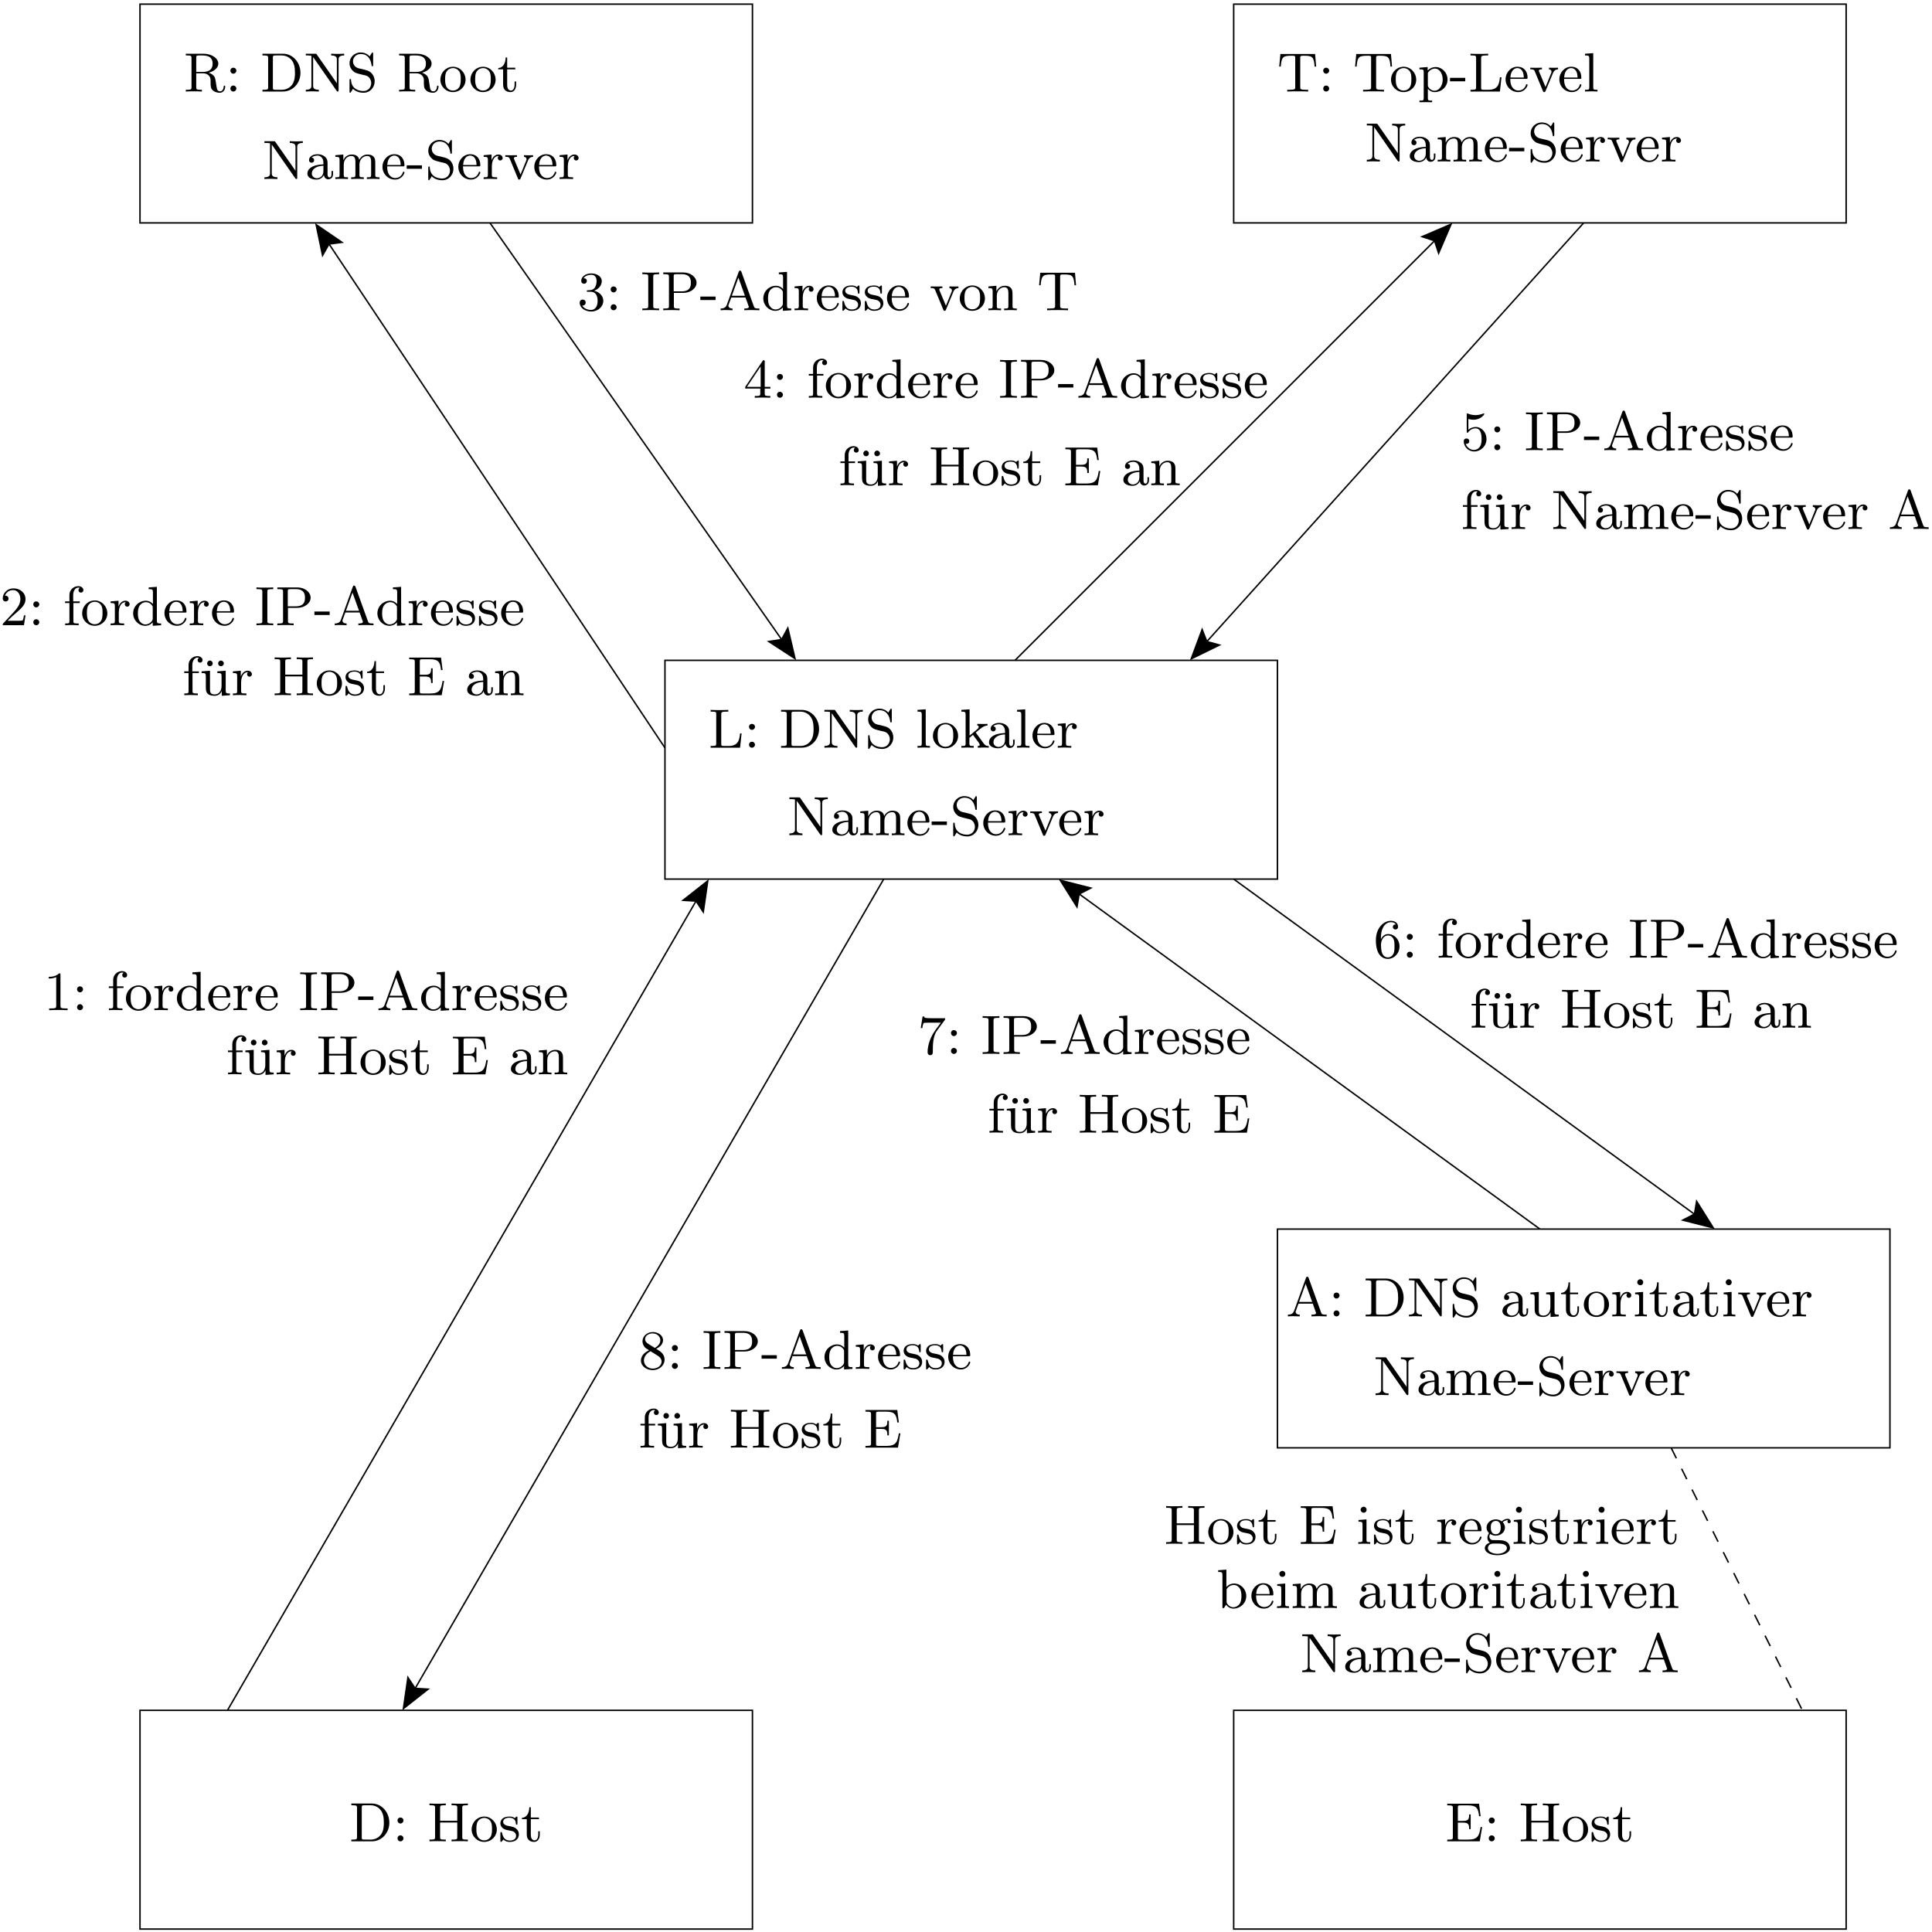 <svg width="313pt" height="313pt" version="1.1" viewBox="0 0 313 313" xmlns="http://www.w3.org/2000/svg" xmlns:xlink="http://www.w3.org/1999/xlink">
<defs>
<g id="p">
<path d="m2.109-6.016c-0.062-0.109-0.094-0.109-0.266-0.109h-1.5v0.281h0.25c0.422 0 0.656 0.062 0.656 0.062v4.828c0 0.25 0 0.672-0.906 0.672v0.281c0.484-0.016 0.609-0.031 1.062-0.031 0.422 0 0.562 0.016 1.047 0.031v-0.281c-0.922 0-0.922-0.422-0.922-0.672v-4.625l3.812 5.469c0.078 0.109 0.125 0.109 0.156 0.109 0.156 0 0.156-0.078 0.156-0.234v-4.938c0-0.25 0-0.672 0.906-0.672v-0.281c-0.484 0.016-0.609 0.031-1.047 0.031s-0.562-0.016-1.062-0.031v0.281c0.922 0 0.922 0.422 0.922 0.672v3.828z"/>
</g>
<g id="g">
<path d="m3.062-0.641c0.047 0.375 0.312 0.688 0.703 0.688 0.219 0 0.781-0.125 0.781-0.844v-0.5h-0.25v0.484c0 0.109 0 0.547-0.328 0.547-0.312 0-0.312-0.422-0.312-0.562v-1.578c0-0.516 0-0.812-0.406-1.188-0.328-0.297-0.766-0.422-1.219-0.422-0.75 0-1.375 0.375-1.375 0.953 0 0.266 0.188 0.422 0.422 0.422s0.406-0.172 0.406-0.406c0-0.391-0.391-0.438-0.406-0.438 0.25-0.234 0.688-0.312 0.938-0.312 0.453 0 0.969 0.344 0.969 1.141v0.281c-0.484 0.031-1.156 0.062-1.75 0.359-0.656 0.312-0.844 0.781-0.844 1.141 0 0.734 0.859 0.969 1.469 0.969 0.734 0 1.078-0.484 1.203-0.734zm-0.078-0.625c0 0.875-0.672 1.141-1.062 1.141-0.422 0-0.812-0.312-0.812-0.75 0-0.594 0.5-1.219 1.875-1.281z"/>
</g>
<g id="u">
<path d="m1.672-2.328c0-0.969 0.703-1.406 1.234-1.406 0.5 0 0.656 0.344 0.656 0.969v2.078c0 0.406-0.094 0.406-0.688 0.406v0.281c0.422-0.016 0.594-0.031 1.016-0.031 0.438 0 0.547 0.016 1.031 0.031v-0.281c-0.594 0-0.703 0-0.703-0.406v-1.641c0-0.969 0.703-1.406 1.25-1.406 0.484 0 0.641 0.344 0.641 0.969v2.078c0 0.406-0.094 0.406-0.688 0.406v0.281c0.422-0.016 0.594-0.031 1.031-0.031 0.422 0 0.547 0.016 1.016 0.031v-0.281c-0.453 0-0.672 0-0.688-0.281v-1.719c0-0.781 0-1.031-0.297-1.359-0.188-0.219-0.547-0.328-0.953-0.328-0.656 0-1.094 0.375-1.344 0.859-0.109-0.531-0.469-0.859-1.219-0.859-0.719 0-1.156 0.469-1.344 0.891h-0.016v-0.891l-1.297 0.109v0.266c0.609 0 0.688 0.062 0.688 0.516v2.391c0 0.406-0.094 0.406-0.688 0.406v0.281c0.422-0.016 0.594-0.031 1.031-0.031 0.422 0 0.547 0.016 1.016 0.031v-0.281c-0.594 0-0.688 0-0.688-0.406z"/>
</g>
<g id="a">
<path d="m3.594-2.047c0.188 0 0.234 0 0.234-0.203 0-0.922-0.5-1.766-1.656-1.766-1.062 0-1.906 0.938-1.906 2.047 0 1.172 0.938 2.062 2.031 2.062s1.531-0.953 1.531-1.156c0-0.062-0.047-0.125-0.125-0.125-0.094 0-0.109 0.062-0.125 0.109-0.297 0.906-1.109 0.922-1.234 0.922-0.438 0-0.797-0.234-1-0.547-0.297-0.438-0.312-0.969-0.312-1.344zm-2.547-0.219c0.078-1.391 0.875-1.531 1.125-1.531 0.5 0 1.031 0.375 1.047 1.531z"/>
</g>
<g id="f">
<path d="m2.562-1.656v-0.562h-2.469v0.562z"/>
</g>
<g id="m">
<path d="m2.031-3.75c-0.719-0.172-0.953-0.75-0.953-1.141 0-0.609 0.484-1.188 1.25-1.188 1.156 0 1.625 0.875 1.75 1.766 0.016 0.172 0.031 0.219 0.141 0.219 0.125 0 0.125-0.062 0.125-0.25v-1.734c0-0.172 0-0.25-0.109-0.25-0.062 0-0.078 0.016-0.141 0.125-0.109 0.156-0.016 0.047-0.312 0.516-0.156-0.188-0.625-0.641-1.469-0.641-1.047 0-1.797 0.828-1.797 1.734 0 0.703 0.422 1.125 0.469 1.172 0.391 0.406 0.562 0.438 1.625 0.703 0.734 0.156 0.812 0.188 1.109 0.484 0 0.016 0.312 0.344 0.312 0.875 0 0.609-0.438 1.281-1.266 1.281-0.688 0-1.938-0.297-2-1.766-0.016-0.141-0.016-0.188-0.125-0.188-0.125 0-0.125 0.062-0.125 0.25v1.734c0 0.172 0 0.25 0.109 0.25 0.062 0 0.062-0.016 0.125-0.125 0.125-0.156 0.031-0.047 0.328-0.516 0.547 0.547 1.266 0.641 1.703 0.641 1.094 0 1.812-0.906 1.812-1.859 0-0.516-0.188-0.906-0.391-1.172-0.391-0.5-0.797-0.594-1.375-0.734z"/>
</g>
<g id="b">
<path d="m1.594-2.047c0-0.375 0.094-1.688 1.125-1.688-0.016 0.016-0.156 0.125-0.156 0.328 0 0.25 0.188 0.406 0.391 0.406 0.188 0 0.391-0.141 0.391-0.406 0-0.281-0.266-0.562-0.672-0.562-0.531 0-0.906 0.375-1.125 0.938v-0.938l-1.281 0.109v0.266c0.609 0 0.688 0.062 0.688 0.516v2.391c0 0.406-0.094 0.406-0.688 0.406v0.281c0.484-0.016 0.594-0.031 1.047-0.031 0.359 0 0.578 0.016 1.141 0.031v-0.281h-0.172c-0.656 0-0.688-0.094-0.688-0.422z"/>
</g>
<g id="l">
<path d="m1.609-3.188c-0.016-0.047-0.047-0.109-0.047-0.172 0-0.234 0.328-0.234 0.5-0.234v-0.266c-0.391 0.016-0.594 0.016-0.984 0.016-0.312 0-0.578 0-0.906-0.016v0.266c0.422 0 0.594 0 0.734 0.344l1.312 3.172c0.047 0.156 0.125 0.172 0.203 0.172s0.156-0.016 0.219-0.172l1.219-2.938c0.188-0.453 0.5-0.562 0.812-0.578v-0.266c-0.266 0.016-0.672 0.016-0.688 0.016-0.25 0-0.531 0-0.781-0.016v0.266c0.266 0.031 0.406 0.156 0.406 0.391 0 0.094 0 0.109-0.047 0.203l-0.922 2.266z"/>
</g>
<g id="j">
<path d="m3.672-6.234c-0.047-0.109-0.078-0.188-0.219-0.188s-0.156 0.047-0.219 0.203l-1.922 5.328c-0.109 0.297-0.312 0.609-1 0.609v0.281c0.328-0.031 0.578-0.031 0.906-0.031 0.312 0 0.516 0.016 1.016 0.031v-0.281c-0.516 0-0.672-0.281-0.672-0.453 0-0.078 0.031-0.125 0.047-0.172l0.422-1.156h2.312l0.484 1.359c0.047 0.078 0.047 0.109 0.047 0.156 0 0.266-0.5 0.266-0.734 0.266v0.281c0.406-0.031 0.875-0.031 1.281-0.031s0.438 0 1.172 0.031v-0.281h-0.141c-0.562 0-0.656-0.078-0.75-0.328zm0.578 3.891h-2.125l1.062-2.938z"/>
</g>
<g id="k">
<path d="m2.688-3.594v-0.266h-1.062v-1.016c0-0.812 0.438-1.219 0.828-1.219 0.078 0 0.172 0.016 0.266 0.047-0.094 0.031-0.234 0.141-0.234 0.375s0.172 0.391 0.391 0.391c0.25 0 0.406-0.172 0.406-0.406 0-0.344-0.344-0.641-0.828-0.641-0.703 0-1.438 0.531-1.438 1.438v1.031h-0.703v0.266h0.703v2.906c0 0.406-0.094 0.406-0.688 0.406v0.281c0.469-0.016 0.594-0.031 1.047-0.031 0.359 0 0.578 0.016 1.141 0.031v-0.281h-0.188c-0.656 0-0.672-0.094-0.672-0.422v-2.891z"/>
</g>
<g id="v">
<path d="m1.859-5.547c0-0.25-0.203-0.469-0.453-0.469s-0.453 0.219-0.453 0.469 0.203 0.453 0.453 0.453 0.453-0.203 0.453-0.453zm1.797 0c0-0.25-0.219-0.469-0.469-0.469s-0.453 0.219-0.453 0.469 0.203 0.453 0.453 0.453 0.469-0.203 0.469-0.453z"/>
</g>
<g id="o">
<path d="m3.547-1.5c0 0.797-0.438 1.375-1.094 1.375-0.734 0-0.781-0.391-0.781-0.875v-2.969l-1.359 0.109v0.266c0.688 0 0.688 0.031 0.688 0.828v1.344c0 0.594 0 0.969 0.422 1.281 0.25 0.172 0.625 0.234 0.984 0.234 0.469 0 0.906-0.203 1.156-0.734h0.016v0.734l1.328-0.094v-0.281c-0.609 0-0.688-0.062-0.688-0.5v-3.188l-1.359 0.109v0.266c0.609 0 0.688 0.062 0.688 0.516z"/>
</g>
<g id="n">
<path d="m4.844-3.328h-2.781v-2.094c0-0.328 0.016-0.422 0.703-0.422h0.219v-0.281c-0.406 0.031-0.906 0.031-1.328 0.031-0.406 0-0.906 0-1.312-0.031v0.281h0.203c0.688 0 0.703 0.094 0.703 0.422v4.719c0 0.328-0.016 0.422-0.703 0.422h-0.203v0.281c0.406-0.031 0.906-0.031 1.312-0.031 0.422 0 0.922 0 1.328 0.031v-0.281h-0.219c-0.688 0-0.703-0.094-0.703-0.422v-2.344h2.781v2.344c0 0.328-0.016 0.422-0.703 0.422h-0.219v0.281c0.406-0.031 0.906-0.031 1.328-0.031 0.406 0 0.906 0 1.312 0.031v-0.281h-0.203c-0.688 0-0.703-0.094-0.703-0.422v-4.719c0-0.328 0.016-0.422 0.703-0.422h0.203v-0.281c-0.406 0.031-0.906 0.031-1.312 0.031-0.422 0-0.922 0-1.328-0.031v0.281h0.219c0.688 0 0.703 0.094 0.703 0.422z"/>
</g>
<g id="d">
<path d="m4.344-1.906c0-1.172-0.938-2.109-2.031-2.109-1.141 0-2.047 0.953-2.047 2.109 0 1.109 0.922 2 2.031 2 1.141 0 2.047-0.906 2.047-2zm-2.031 1.75c-0.453 0-0.828-0.219-1.031-0.562-0.234-0.391-0.25-0.859-0.25-1.266 0-0.344 0-0.844 0.219-1.219 0.281-0.453 0.719-0.594 1.047-0.594 0.516 0 0.875 0.297 1.062 0.594 0.203 0.375 0.203 0.828 0.203 1.219 0 0.328 0 0.844-0.219 1.234-0.25 0.422-0.656 0.594-1.031 0.594z"/>
</g>
<g id="c">
<path d="m3.078-3.781c0-0.156 0-0.234-0.094-0.234-0.047 0-0.062 0-0.188 0.109-0.016 0.016-0.094 0.094-0.156 0.141-0.266-0.203-0.547-0.25-0.859-0.25-1.188 0-1.469 0.656-1.469 1.109 0 0.281 0.125 0.516 0.328 0.719 0.297 0.281 0.641 0.344 1.094 0.422 0.469 0.094 0.609 0.109 0.812 0.266 0.094 0.078 0.312 0.25 0.312 0.578 0 0.797-0.906 0.797-1.031 0.797-0.906 0-1.141-0.766-1.25-1.25-0.031-0.094-0.047-0.141-0.141-0.141-0.125 0-0.125 0.078-0.125 0.234v1.141c0 0.156 0 0.234 0.094 0.234 0.062 0 0.062 0 0.234-0.172 0.031-0.062 0.125-0.172 0.172-0.219 0.375 0.375 0.797 0.391 1.016 0.391 1.109 0 1.484-0.641 1.484-1.234 0-0.406-0.172-0.656-0.375-0.859-0.297-0.297-0.625-0.359-1.281-0.484-0.234-0.047-0.891-0.156-0.891-0.672 0-0.281 0.203-0.672 1.016-0.672 0.969 0 1.031 0.75 1.047 0.969 0.016 0.109 0.016 0.172 0.125 0.172 0.125 0 0.125-0.062 0.125-0.234z"/>
</g>
<g id="e">
<path d="m2.922-3.594v-0.266h-1.312v-1.656h-0.25c0 0.75-0.312 1.672-1.188 1.703v0.219h0.781v2.484c0 1 0.719 1.203 1.203 1.203 0.594 0 0.906-0.562 0.906-1.203v-0.516h-0.25v0.484c0 0.672-0.281 0.984-0.594 0.984-0.609 0-0.609-0.781-0.609-0.953v-2.484z"/>
</g>
<g id="t">
<path d="m5.5-6.094h-5.156v0.266h0.203c0.688 0 0.703 0.109 0.703 0.438v4.688c0 0.328-0.016 0.422-0.703 0.422h-0.203v0.281h5.266l0.391-2.312h-0.25c-0.219 1.391-0.453 2.031-1.984 2.031h-1.266c-0.422 0-0.438-0.062-0.438-0.359v-2.391h0.828c0.891 0 1 0.281 1 1.047h0.25v-2.375h-0.25c0 0.766-0.109 1.047-1 1.047h-0.828v-2.141c0-0.312 0.016-0.375 0.438-0.375h1.203c1.406 0 1.656 0.484 1.797 1.75h0.25z"/>
</g>
<g id="an">
<path d="m1.547-4.078c-0.266-0.172-0.484-0.406-0.484-0.734 0-0.594 0.625-0.938 1.219-0.938 0.703 0 1.25 0.484 1.25 1.109s-0.531 1.047-0.891 1.25zm1.312 0.828c0.453-0.219 1.109-0.656 1.109-1.391 0-0.844-0.844-1.328-1.656-1.328-0.938 0-1.672 0.672-1.672 1.5 0 0.328 0.125 0.656 0.344 0.922 0.141 0.172 0.203 0.203 0.719 0.531-0.781 0.375-1.312 0.922-1.312 1.656 0 0.953 0.938 1.562 1.906 1.562 1.047 0 1.922-0.734 1.922-1.703 0-0.875-0.672-1.312-0.891-1.453-0.094-0.062-0.359-0.234-0.469-0.297zm-0.906 0.391 1.125 0.703c0.203 0.125 0.656 0.422 0.656 0.969 0 0.703-0.719 1.141-1.422 1.141-0.781 0-1.438-0.562-1.438-1.312 0-0.641 0.438-1.172 1.078-1.5z"/>
</g>
<g id="h">
<path d="m1.766-3.375c0-0.281-0.219-0.484-0.484-0.484-0.281 0-0.484 0.203-0.484 0.484 0 0.25 0.203 0.484 0.484 0.484 0.266 0 0.484-0.234 0.484-0.484zm0 2.891c0-0.266-0.219-0.484-0.484-0.484-0.281 0-0.484 0.219-0.484 0.484s0.203 0.484 0.484 0.484c0.266 0 0.484-0.219 0.484-0.484z"/>
</g>
<g id="s">
<path d="m2.062-5.422c0-0.312 0.016-0.422 0.734-0.422h0.219v-0.281c-0.359 0.031-0.969 0.031-1.359 0.031-0.375 0-1 0-1.359-0.031v0.281h0.219c0.719 0 0.734 0.109 0.734 0.422v4.719c0 0.312-0.016 0.422-0.734 0.422h-0.219v0.281c0.359-0.031 0.984-0.031 1.359-0.031 0.391 0 1 0 1.359 0.031v-0.281h-0.219c-0.719 0-0.734-0.109-0.734-0.422z"/>
</g>
<g id="r">
<path d="m3.578-2.812c1.25 0 2.172-0.781 2.172-1.641 0-0.891-0.922-1.672-2.172-1.672h-3.219v0.281h0.203c0.688 0 0.719 0.094 0.719 0.422v4.719c0 0.328-0.031 0.422-0.719 0.422h-0.203v0.281c0.406-0.031 0.906-0.031 1.312-0.031 0.422 0 0.922 0 1.328 0.031v-0.281h-0.203c-0.703 0-0.719-0.094-0.719-0.422v-2.109zm-1.531-2.672c0-0.297 0.031-0.359 0.453-0.359h0.859c1.469 0 1.469 0.984 1.469 1.391s0 1.391-1.484 1.391h-1.297z"/>
</g>
<g id="i">
<path d="m3.484-1.078c0 0.156 0 0.188-0.125 0.375-0.281 0.406-0.703 0.578-1.047 0.578-0.391 0-0.75-0.219-0.984-0.594-0.234-0.391-0.25-0.906-0.25-1.203 0-0.422 0.047-0.891 0.281-1.25 0.203-0.297 0.562-0.562 1.047-0.562 0.375 0 0.734 0.188 0.969 0.531 0.109 0.141 0.109 0.141 0.109 0.312zm0.031-2.359c-0.047-0.047-0.453-0.531-1.141-0.531-1.109 0-2.062 0.891-2.062 2.047 0 1.109 0.891 2.016 1.953 2.016 0.656 0 1.062-0.375 1.219-0.562v0.562l1.359-0.094v-0.281c-0.609 0-0.688-0.062-0.688-0.5v-5.438l-1.328 0.094v0.281c0.609 0 0.688 0.062 0.688 0.5z"/>
</g>
<g id="am">
<path d="m2.719-5.734c0-0.219 0-0.234-0.219-0.234-0.562 0.562-1.391 0.562-1.672 0.562v0.281c0.172 0 0.719 0 1.203-0.234v4.641c0 0.328-0.016 0.438-0.859 0.438h-0.281v0.281c0.312-0.031 1.125-0.031 1.484-0.031 0.375 0 1.172 0 1.5 0.031v-0.281h-0.281c-0.844 0-0.875-0.109-0.875-0.438z"/>
</g>
<g id="w">
<path d="m1.672-2.328c0-0.953 0.672-1.406 1.234-1.406 0.531 0 0.641 0.438 0.641 0.969v2.078c0 0.406-0.094 0.406-0.688 0.406v0.281c0.422-0.016 0.594-0.031 1.031-0.031 0.422 0 0.547 0.016 1.016 0.031v-0.281c-0.453 0-0.688 0-0.688-0.281v-1.719c0-0.734 0-1-0.25-1.312-0.203-0.25-0.547-0.375-1-0.375-0.828 0-1.219 0.625-1.344 0.875h-0.016v-0.875l-1.297 0.109v0.266c0.609 0 0.688 0.062 0.688 0.516v2.391c0 0.406-0.094 0.406-0.688 0.406v0.281c0.422-0.016 0.594-0.031 1.031-0.031 0.422 0 0.547 0.016 1.016 0.031v-0.281c-0.594 0-0.688 0-0.688-0.406z"/>
</g>
<g id="x">
<path d="m0.562-5.844c0.688 0 0.719 0.094 0.719 0.422v4.719c0 0.328-0.031 0.422-0.719 0.422h-0.203v0.281h3.328c1.562 0 2.828-1.328 2.828-3.016 0-1.703-1.234-3.109-2.828-3.109h-3.328v0.281zm1.938 5.562c-0.422 0-0.453-0.062-0.453-0.359v-4.844c0-0.297 0.031-0.359 0.453-0.359h0.953c0.875 0 1.406 0.453 1.656 0.781 0.391 0.516 0.516 1.156 0.516 2.047 0 0.375 0 1.312-0.484 1.938-0.469 0.609-1.109 0.797-1.672 0.797z"/>
</g>
<g id="al">
<path d="m0.266-1.766v0.281h2.438v0.781c0 0.328-0.016 0.422-0.688 0.422h-0.203v0.281c0.562-0.031 1.188-0.031 1.25-0.031 0.047 0 0.703 0 1.266 0.031v-0.281h-0.203c-0.672 0-0.703-0.094-0.703-0.422v-0.781h0.922v-0.281h-0.922v-4.062c0-0.188 0-0.25-0.172-0.25-0.109 0-0.109 0.016-0.188 0.141zm0.281 0 2.219-3.312v3.312z"/>
</g>
<g id="ak">
<path d="m0.938-3.094c0 0.156 0 0.266 0.125 0.266 0.062 0 0.094-0.047 0.141-0.125 0.281-0.375 0.703-0.594 1.172-0.594 0.969 0 0.969 1.391 0.969 1.703 0 0.281 0 0.844-0.266 1.25-0.234 0.375-0.609 0.547-0.969 0.547-0.516 0-1.125-0.344-1.344-1 0.016 0 0.062 0.016 0.125 0.016 0.188 0 0.453-0.109 0.453-0.438 0-0.281-0.203-0.438-0.453-0.438-0.188 0-0.438 0.109-0.438 0.469 0 0.812 0.688 1.641 1.688 1.641 1.078 0 2-0.891 2-2 0-1.078-0.766-1.969-1.75-1.969-0.422 0-0.859 0.141-1.188 0.469v-1.766c0.281 0.078 0.562 0.125 0.828 0.125 1.109 0 1.75-0.797 1.75-0.922 0-0.078-0.047-0.109-0.094-0.109-0.016 0-0.031 0-0.125 0.047-0.422 0.156-0.828 0.234-1.203 0.234-0.391 0-0.797-0.078-1.203-0.234-0.094-0.047-0.109-0.047-0.109-0.047-0.109 0-0.109 0.078-0.109 0.234z"/>
</g>
<g id="ab">
<path d="m2.047-3.172v-2.312c0-0.234 0.031-0.312 0.203-0.344 0.078-0.016 0.359-0.016 0.547-0.016 0.766 0 1.906 0 1.906 1.328 0 0.781-0.391 1.344-1.609 1.344zm2.031 0.125c0.844-0.234 1.547-0.766 1.547-1.469 0-0.891-1.094-1.609-2.406-1.609h-2.859v0.281h0.203c0.688 0 0.719 0.094 0.719 0.422v4.719c0 0.328-0.031 0.422-0.719 0.422h-0.203v0.281c0.422-0.031 0.875-0.031 1.297-0.031 0.438 0 0.875 0 1.312 0.031v-0.281h-0.203c-0.688 0-0.719-0.094-0.719-0.422v-2.25h1.078c0.656 0 0.938 0.344 0.969 0.375 0.281 0.328 0.281 0.469 0.281 1.109 0 0.594 0 1 0.422 1.328 0.422 0.344 0.969 0.344 1.062 0.344 0.75 0 0.891-0.781 0.891-1 0-0.062 0-0.156-0.125-0.156s-0.125 0.078-0.125 0.141c-0.047 0.578-0.328 0.781-0.609 0.781s-0.391-0.172-0.453-0.328c-0.078-0.203-0.156-0.812-0.219-1.203-0.078-0.562-0.156-1.156-1.141-1.484z"/>
</g>
<g id="z">
<path d="m6.141-6.078h-5.625l-0.188 2.031h0.25c0.125-1.484 0.312-1.75 1.656-1.75 0.172 0 0.422 0 0.516 0.016 0.172 0.047 0.172 0.125 0.172 0.359v4.703c0 0.312 0 0.438-0.938 0.438h-0.359v0.281c0.328-0.031 1.312-0.031 1.703-0.031s1.375 0 1.688 0.031v-0.281h-0.344c-0.938 0-0.938-0.125-0.938-0.438v-4.703c0-0.234 0-0.312 0.188-0.359 0.094-0.016 0.328-0.016 0.484-0.016 1.359 0 1.531 0.266 1.656 1.75h0.25z"/>
</g>
<g id="aj">
<path d="m1.625-3.016c0.297-0.516 0.797-0.703 1.172-0.703 0.703 0 1.234 0.812 1.234 1.781 0 1.016-0.609 1.812-1.328 1.812-0.406 0-0.75-0.234-0.969-0.547-0.109-0.188-0.109-0.203-0.109-0.375zm0 2.578c0.234 0.234 0.531 0.531 1.125 0.531 1.078 0 2.062-0.859 2.062-2.031 0-1.125-0.891-2.031-1.938-2.031-0.484 0-0.938 0.203-1.281 0.562v-0.562l-1.328 0.109v0.266c0.641 0 0.688 0.062 0.688 0.453v4.188c0 0.422-0.094 0.422-0.688 0.422v0.266c0.422-0.016 0.594-0.016 1.031-0.016 0.422 0 0.547 0 1.016 0.016v-0.266c-0.594 0-0.688 0-0.688-0.422z"/>
</g>
<g id="aa">
<path d="m5.359-2.312h-0.25c-0.094 0.906-0.219 2.031-1.828 2.031h-0.781c-0.422 0-0.438-0.062-0.438-0.359v-4.766c0-0.328 0.031-0.438 0.859-0.438h0.281v-0.281c-0.312 0.031-1.125 0.031-1.484 0.031-0.422 0-0.969 0-1.375-0.031v0.281h0.203c0.688 0 0.703 0.094 0.703 0.422v4.719c0 0.328-0.016 0.422-0.703 0.422h-0.203v0.281h4.766z"/>
</g>
<g id="y">
<path d="m1.656-6.219-1.328 0.094v0.281c0.609 0 0.688 0.062 0.688 0.5v4.656c0 0.406-0.094 0.406-0.688 0.406v0.281c0.422-0.016 0.594-0.031 1-0.031 0.422 0 0.578 0.016 1.016 0.031v-0.281c-0.594 0-0.688 0-0.688-0.406z"/>
</g>
<g id="ai">
<path d="m1.203-2.969c0-0.922 0.094-1.422 0.344-1.891 0.172-0.375 0.609-0.891 1.281-0.891 0.172 0 0.594 0.031 0.797 0.359-0.328 0-0.484 0.172-0.484 0.406s0.172 0.422 0.422 0.422 0.422-0.172 0.422-0.438c0-0.5-0.359-0.969-1.172-0.969-1.156 0-2.422 1.141-2.422 3.141 0 2.422 1.094 3.031 1.938 3.031 0.984 0 1.891-0.844 1.891-2.031 0-1.125-0.828-2-1.844-2-0.531 0-0.922 0.328-1.172 0.859zm1.109 2.922c-0.516 0-0.812-0.422-0.906-0.688-0.172-0.406-0.188-1.156-0.188-1.297 0-0.594 0.281-1.562 1.141-1.562 0.141 0 0.578 0 0.875 0.547 0.172 0.344 0.172 0.781 0.172 1.219 0 0.422 0 0.875-0.172 1.203-0.281 0.516-0.672 0.578-0.922 0.578z"/>
</g>
<g id="q">
<path d="m1.656-3.969-1.297 0.109v0.266c0.578 0 0.656 0.062 0.656 0.5v2.406c0 0.406-0.094 0.406-0.688 0.406v0.281c0.391-0.016 0.594-0.031 0.984-0.031 0.141 0 0.516 0 0.953 0.031v-0.281c-0.578 0-0.609-0.047-0.609-0.391zm0.016-1.562c0-0.266-0.203-0.484-0.484-0.484-0.266 0-0.484 0.234-0.484 0.484 0 0.266 0.219 0.484 0.484 0.484 0.281 0 0.484-0.203 0.484-0.484z"/>
</g>
<g id="ah">
<path d="m4.391-5.469c0.078-0.094 0.078-0.125 0.078-0.312h-2.219c-1.141 0-1.172-0.109-1.188-0.281h-0.25l-0.297 1.875h0.25c0.031-0.203 0.109-0.703 0.219-0.812 0.062-0.062 0.781-0.062 0.906-0.062h1.875l-0.859 1.172c-1.172 1.609-1.281 3.078-1.281 3.578 0 0.109 0 0.516 0.422 0.516s0.422-0.406 0.422-0.516v-0.438c0-1.328 0.188-2.359 0.672-3.016z"/>
</g>
<g id="ag">
<path d="m1.594-1.953v-4.266l-1.328 0.094v0.281c0.609 0 0.688 0.062 0.688 0.5v4.656c0 0.406-0.094 0.406-0.688 0.406v0.281c0.391-0.016 0.625-0.031 1-0.031 0.359 0 0.594 0.016 1 0.031v-0.281c-0.594 0-0.703 0-0.703-0.406v-0.906l0.578-0.484 0.875 1.172c0.141 0.203 0.219 0.312 0.219 0.438 0 0.078-0.031 0.188-0.312 0.188v0.281c0.406-0.016 0.625-0.031 0.969-0.031 0.266 0 0.547 0 0.812 0.031v-0.281c-0.297 0-0.516 0-0.844-0.438l-1.266-1.734c0.875-0.75 1.297-1.109 1.906-1.141v-0.266c-0.328 0.016-0.344 0.016-0.672 0.016-0.266 0-0.5 0-0.984-0.016v0.266c0.141 0.016 0.234 0.078 0.234 0.219 0 0.172-0.141 0.297-0.219 0.359z"/>
</g>
<g id="af">
<path d="m4.141-1.594h-0.25c-0.016 0.125-0.094 0.656-0.203 0.797-0.062 0.078-0.672 0.078-0.859 0.078h-1.594l0.891-0.844c1.469-1.266 2.016-1.75 2.016-2.656 0-1.031-0.844-1.75-1.953-1.75-1.031 0-1.734 0.812-1.734 1.625 0 0.453 0.391 0.5 0.469 0.5 0.203 0 0.469-0.141 0.469-0.469 0-0.266-0.188-0.469-0.469-0.469-0.047 0-0.062 0-0.109 0.016 0.219-0.641 0.797-0.922 1.281-0.922 0.906 0 1.219 0.844 1.219 1.469 0 0.906-0.688 1.656-1.109 2.125l-1.641 1.766c-0.109 0.109-0.109 0.125-0.109 0.328h3.438z"/>
</g>
<g id="ae">
<path d="m2.734-3.156c0.828-0.312 1.234-0.969 1.234-1.594 0-0.688-0.766-1.219-1.703-1.219-0.922 0-1.625 0.531-1.625 1.203 0 0.297 0.188 0.469 0.453 0.469s0.453-0.188 0.453-0.453c0-0.312-0.219-0.438-0.531-0.438 0.234-0.375 0.781-0.562 1.234-0.562 0.734 0 0.875 0.594 0.875 1.016 0 0.266-0.047 0.703-0.266 1.047-0.281 0.391-0.594 0.406-0.859 0.438-0.219 0.016-0.234 0.016-0.312 0.016s-0.156 0.016-0.156 0.109c0 0.125 0.078 0.125 0.234 0.125h0.406c0.781 0 1.125 0.625 1.125 1.469 0 1.156-0.609 1.484-1.062 1.484-0.172 0-1.047-0.047-1.438-0.719 0.312 0.047 0.562-0.172 0.562-0.484 0-0.297-0.219-0.484-0.484-0.484-0.219 0-0.484 0.141-0.484 0.516 0 0.797 0.828 1.422 1.875 1.422 1.109 0 1.953-0.812 1.953-1.734 0-0.781-0.625-1.438-1.484-1.625z"/>
</g>
<g id="ad">
<path d="m1.125-1.609c0.219 0.141 0.5 0.281 0.906 0.281 0.859 0 1.5-0.609 1.5-1.312 0-0.438-0.25-0.75-0.359-0.875 0.359-0.328 0.781-0.328 0.875-0.328-0.031 0.031-0.109 0.078-0.109 0.234 0 0.109 0.062 0.266 0.266 0.266 0.125 0 0.266-0.078 0.266-0.266 0-0.172-0.125-0.453-0.484-0.453-0.25 0-0.656 0.094-0.969 0.422-0.25-0.203-0.594-0.328-0.969-0.328-0.859 0-1.5 0.609-1.5 1.328 0 0.453 0.266 0.781 0.406 0.906-0.016 0.016-0.266 0.328-0.266 0.75 0 0.297 0.141 0.625 0.391 0.781-0.453 0.156-0.812 0.484-0.812 0.906 0 0.641 0.875 1.141 2.031 1.141 1.109 0 2.047-0.469 2.047-1.156 0-0.375-0.172-0.766-0.5-0.984-0.5-0.312-1.031-0.312-1.875-0.312-0.188 0-0.469 0-0.547-0.016-0.25-0.062-0.422-0.297-0.422-0.578 0-0.156 0.047-0.281 0.125-0.406zm0.906 0.047c-0.797 0-0.797-0.891-0.797-1.078 0-0.25 0.016-0.547 0.172-0.766 0.141-0.188 0.375-0.312 0.625-0.312 0.812 0 0.812 0.859 0.812 1.078 0 0.203 0 1.078-0.812 1.078zm0.422 1.516c0.281 0 1.391 0.016 1.391 0.734 0 0.516-0.703 0.922-1.531 0.922-0.891 0-1.547-0.422-1.547-0.922 0-0.141 0.094-0.734 0.859-0.734z"/>
</g>
<g id="ac">
<path d="m1.625-2.859c0-0.172 0-0.188 0.094-0.328 0.312-0.406 0.75-0.547 1.094-0.547 0.375 0 0.734 0.203 0.969 0.594 0.234 0.375 0.25 0.906 0.25 1.188 0 0.422-0.047 0.906-0.281 1.266-0.203 0.281-0.562 0.562-1.047 0.562-0.391 0-0.734-0.219-0.953-0.547-0.125-0.188-0.125-0.203-0.125-0.375zm-0.078 2.312c0.281 0.391 0.719 0.641 1.203 0.641 1.078 0 2.062-0.859 2.062-2.031 0-1.125-0.891-2.031-1.969-2.031-0.609 0-1.031 0.312-1.25 0.562v-2.812l-1.328 0.094v0.281c0.609 0 0.688 0.062 0.688 0.5v5.344h0.25z"/>
</g>
<clipPath id="bf">
<path d="m161 32h78v79h-78z"/>
</clipPath>
<clipPath id="be">
<path d="m6.527 312.86h303v-313h-303zm228.78-277.07 0.312 0.316-2.551 4.914-0.66-2.016-2.016-0.664z" clip-rule="evenodd"/>
</clipPath>
<clipPath id="av">
<path d="m189 32h71v79h-71z"/>
</clipPath>
<clipPath id="au">
<path d="m6.527 312.86h303v-313h-303zm186.28-205.56-0.344-0.285 2.297-5.039 0.758 1.953 2.047 0.566z" clip-rule="evenodd"/>
</clipPath>
<clipPath id="at">
<path d="m22 276h101v36.863h-101z"/>
</clipPath>
<clipPath id="as">
<path d="m33 139h86v142h-86z"/>
</clipPath>
<clipPath id="ar">
<path d="m6.527 312.86h303v-313h-303zm108.23-170.72 0.344 0.223-1.164 5.387-1.164-1.766-2.113-0.125z" clip-rule="evenodd"/>
</clipPath>
<clipPath id="aq">
<path d="m47 32h65v93h-65z"/>
</clipPath>
<clipPath id="ap">
<path d="m6.527 312.86h303v-313h-303zm44.219-276.81 0.344-0.223 4.316 3.434-2.109 0.285-1.039 1.828z" clip-rule="evenodd"/>
</clipPath>
<clipPath id="ao">
<path d="m76 32h57v79h-57z"/>
</clipPath>
<clipPath id="bd">
<path d="m6.527 312.86h303v-313h-303zm122.75-205.81-0.344 0.223-4.379-3.34 2.078-0.316 1.008-1.859z" clip-rule="evenodd"/>
</clipPath>
<clipPath id="bc">
<path d="m168 139h85v64h-85z"/>
</clipPath>
<clipPath id="bb">
<path d="m6.527 312.86h303v-313h-303zm164.7-170.41 0.254-0.316 5.231 1.734-1.891 0.977-0.348 2.078z" clip-rule="evenodd"/>
</clipPath>
<clipPath id="ba">
<path d="m61 139h86v142h-86z"/>
</clipPath>
<clipPath id="az">
<path d="m6.527 312.86h303v-313h-303zm58.738-35.492-0.348-0.219 1.168-5.387 1.164 1.762 2.109 0.129z" clip-rule="evenodd"/>
</clipPath>
<clipPath id="ay">
<path d="m196 139h86v64h-86z"/>
</clipPath>
<clipPath id="ax">
<path d="m6.527 312.86h303v-313h-303zm271.59-113.77-0.254 0.316-5.231-1.734 1.891-0.977 0.348-2.078z" clip-rule="evenodd"/>
</clipPath>
<clipPath id="aw">
<path d="m199 276h101v36.863h-101z"/>
</clipPath>
</defs>
<g clip-path="url(#bf)">
<g clip-path="url(#be)">
<path transform="matrix(.1 0 0 -.1 6.528 312.86)" d="m2287.8 2767.5-708.75-708.75" fill="none" stroke="#000" stroke-miterlimit="10" stroke-width="2.362"/>
</g>
</g>
<path d="m233.07 41.027 2.016-4.695-4.691 2.016 2.016 0.664 0.66 2.016" fill-rule="evenodd"/>
<path transform="matrix(.1 0 0 -.1 6.528 312.86)" d="m2265.4 2718.4 20.156 46.953-46.914-20.156 20.156-6.641z" fill="none" stroke="#000" stroke-miterlimit="10" stroke-width="2.362"/>
<g clip-path="url(#av)">
<g clip-path="url(#au)">
<path transform="matrix(.1 0 0 -.1 6.528 312.86)" d="m2500.4 2767.5-637.89-708.75" fill="none" stroke="#000" stroke-miterlimit="10" stroke-width="2.362"/>
</g>
</g>
<path d="m194.76 101.98-1.766 4.754 4.57-2.234-2.047-0.566-0.758-1.953" fill-rule="evenodd"/>
<path transform="matrix(.1 0 0 -.1 6.528 312.86)" d="m1882.3 2108.8-17.656-47.539 45.703 22.344-20.469 5.664z" fill="none" stroke="#000" stroke-miterlimit="10" stroke-width="2.362"/>
<g clip-path="url(#at)">
<path transform="matrix(.1 0 0 -.1 6.528 312.86)" d="m161.52 3.357h992.23v354.38h-992.23z" fill="none" stroke="#000" stroke-miterlimit="10" stroke-width="2.362"/>
</g>
<path transform="matrix(.1 0 0 -.1 6.528 312.86)" d="m161.52 2767.5h992.23v354.38h-992.23z" fill="none" stroke="#000" stroke-miterlimit="10" stroke-width="2.362"/>
<path transform="matrix(.1 0 0 -.1 6.528 312.86)" d="m1933.4 2767.5h992.23v354.38h-992.23z" fill="none" stroke="#000" stroke-miterlimit="10" stroke-width="2.362"/>
<g clip-path="url(#as)">
<g clip-path="url(#ar)">
<path transform="matrix(.1 0 0 -.1 6.528 312.86)" d="m303.24 357.73 779.65 1346.6" fill="none" stroke="#000" stroke-miterlimit="10" stroke-width="2.362"/>
</g>
</g>
<path d="m113.93 147.75 0.723-5.039-4 3.148 2.113 0.125 1.164 1.766" fill-rule="evenodd"/>
<path transform="matrix(.1 0 0 -.1 6.528 312.86)" d="m1074.1 1651.1 7.227 50.391-40-31.484 21.133-1.25z" fill="none" stroke="#000" stroke-miterlimit="10" stroke-width="2.362"/>
<g clip-path="url(#aq)">
<g clip-path="url(#ap)">
<path transform="matrix(.1 0 0 -.1 6.528 312.86)" d="m444.99 2767.5 566.99-850.51" fill="none" stroke="#000" stroke-miterlimit="10" stroke-width="2.362"/>
</g>
</g>
<path d="m55.406 39.262-4.188-2.863 1.039 4.977 1.039-1.828 2.109-0.285" fill-rule="evenodd"/>
<path transform="matrix(.1 0 0 -.1 6.528 312.86)" d="m488.78 2736-41.875 28.633 10.391-49.766 10.391 18.281z" fill="none" stroke="#000" stroke-miterlimit="10" stroke-width="2.362"/>
<g clip-path="url(#ao)">
<g clip-path="url(#bd)">
<path transform="matrix(.1 0 0 -.1 6.528 312.86)" d="m728.51 2767.5 496.13-708.75" fill="none" stroke="#000" stroke-miterlimit="10" stroke-width="2.362"/>
</g>
</g>
<path d="m124.55 103.93 4.25 2.769-1.164-4.945-1.008 1.859-2.078 0.316" fill-rule="evenodd"/>
<path transform="matrix(.1 0 0 -.1 6.528 312.86)" d="m1180.2 2089.3 42.5-27.695-11.641 49.453-10.078-18.594z" fill="none" stroke="#000" stroke-miterlimit="10" stroke-width="2.362"/>
<g clip-path="url(#bc)">
<g clip-path="url(#bb)">
<path transform="matrix(.1 0 0 -.1 6.528 312.86)" d="m1649.9 1704.4 779.61-566.99" fill="none" stroke="#000" stroke-miterlimit="10" stroke-width="2.362"/>
</g>
</g>
<path d="m176.71 143.88-4.949-1.262 2.711 4.316 0.348-2.078 1.891-0.977" fill-rule="evenodd"/>
<path transform="matrix(.1 0 0 -.1 6.528 312.86)" d="m1701.9 1689.9-49.492 12.617 27.109-43.164 3.477 20.781z" fill="none" stroke="#000" stroke-miterlimit="10" stroke-width="2.362"/>
<path transform="matrix(.1 0 0 -.1 6.528 312.86)" d="m2642.1 783 212.62-425.27" fill="none" stroke="#000" stroke-dasharray="18.9" stroke-miterlimit="10" stroke-width="2.362"/>
<g clip-path="url(#ba)">
<g clip-path="url(#az)">
<path transform="matrix(.1 0 0 -.1 6.528 312.86)" d="m1366.4 1704.4-779.61-1346.6" fill="none" stroke="#000" stroke-miterlimit="10" stroke-width="2.362"/>
</g>
</g>
<path d="m66.086 271.77-0.727 5.039 4-3.148-2.109-0.129-1.164-1.762" fill-rule="evenodd"/>
<path transform="matrix(.1 0 0 -.1 6.528 312.86)" d="m595.58 410.97-7.266-50.391 40 31.484-21.094 1.289z" fill="none" stroke="#000" stroke-miterlimit="10" stroke-width="2.362"/>
<g clip-path="url(#ay)">
<g clip-path="url(#ax)">
<path transform="matrix(.1 0 0 -.1 6.528 312.86)" d="m1933.4 1704.4 779.61-566.99" fill="none" stroke="#000" stroke-miterlimit="10" stroke-width="2.362"/>
</g>
</g>
<path d="m272.63 197.68 4.945 1.262-2.707-4.316-0.348 2.078-1.891 0.977" fill-rule="evenodd"/>
<path transform="matrix(.1 0 0 -.1 6.528 312.86)" d="m2661 1151.9 49.453-12.617-27.07 43.164-3.477-20.781z" fill="none" stroke="#000" stroke-miterlimit="10" stroke-width="2.362"/>
<path transform="matrix(.1 0 0 -.1 6.528 312.86)" d="m2004.3 783h992.27v354.38h-992.27z" fill="none" stroke="#000" stroke-miterlimit="10" stroke-width="2.362"/>
<path transform="matrix(.1 0 0 -.1 6.528 312.86)" d="m1012 1704.4h992.27v354.38h-992.27z" fill="none" stroke="#000" stroke-miterlimit="10" stroke-width="2.362"/>
<g clip-path="url(#aw)">
<path transform="matrix(.1 0 0 -.1 6.528 312.86)" d="m1933.4 3.357h992.23v354.38h-992.23z" fill="none" stroke="#000" stroke-miterlimit="10" stroke-width="2.362"/>
</g>
<g>
<use x="210.635" y="270.908" xlink:href="#p"/>
<use x="217.545" y="270.908" xlink:href="#g"/>
<use x="222.153" y="270.908" xlink:href="#u"/>
<use x="229.833" y="270.908" xlink:href="#a"/>
<use x="233.932" y="270.908" xlink:href="#f"/>
<use x="237.004" y="270.908" xlink:href="#m"/>
<use x="242.124" y="270.908" xlink:href="#a"/>
<use x="246.224" y="270.908" xlink:href="#b"/>
<use x="249.828" y="270.908" xlink:href="#l"/>
<use x="254.431" y="270.908" xlink:href="#a"/>
<use x="258.531" y="270.908" xlink:href="#b"/>
<use x="265.211" y="270.908" xlink:href="#j"/>
<use x="103.448" y="234.527" xlink:href="#k"/>
<use x="106.52" y="234.929" xlink:href="#v"/>
<use x="106.264" y="234.527" xlink:href="#o"/>
<use x="111.384" y="234.527" xlink:href="#b"/>
<use x="118.064" y="234.527" xlink:href="#n"/>
<use x="124.974" y="234.527" xlink:href="#d"/>
<use x="129.582" y="234.527" xlink:href="#c"/>
<use x="133.217" y="234.527" xlink:href="#e"/>
<use x="139.867" y="234.527" xlink:href="#t"/>
<use x="103.448" y="221.771" xlink:href="#an"/>
<use x="108.056" y="221.771" xlink:href="#h"/>
<use x="113.691" y="221.771" xlink:href="#s"/>
<use x="117.018" y="221.771" xlink:href="#r"/>
<use x="123.289" y="221.771" xlink:href="#f"/>
<use x="126.361" y="221.771" xlink:href="#j"/>
<use x="133.262" y="221.771" xlink:href="#i"/>
<use x="138.382" y="221.771" xlink:href="#b"/>
<use x="141.986" y="221.771" xlink:href="#a"/>
<use x="146.086" y="221.771" xlink:href="#c"/>
<use x="149.721" y="221.771" xlink:href="#c"/>
<use x="153.356" y="221.771" xlink:href="#a"/>
<use x="7.076" y="163.657" xlink:href="#am"/>
<use x="11.684" y="163.657" xlink:href="#h"/>
<use x="17.319" y="163.657" xlink:href="#k"/>
<use x="20.135" y="163.657" xlink:href="#d"/>
<use x="24.742" y="163.657" xlink:href="#b"/>
<use x="28.347" y="163.657" xlink:href="#i"/>
<use x="33.467" y="163.657" xlink:href="#a"/>
<use x="37.557" y="163.657" xlink:href="#b"/>
<use x="41.162" y="163.657" xlink:href="#a"/>
<use x="48.337" y="163.657" xlink:href="#s"/>
<use x="51.663" y="163.657" xlink:href="#r"/>
<use x="57.934" y="163.657" xlink:href="#f"/>
<use x="61.006" y="163.657" xlink:href="#j"/>
<use x="67.917" y="163.657" xlink:href="#i"/>
<use x="73.036" y="163.657" xlink:href="#b"/>
<use x="76.641" y="163.657" xlink:href="#a"/>
<use x="80.74" y="163.657" xlink:href="#c"/>
<use x="84.375" y="163.657" xlink:href="#c"/>
<use x="88.01" y="163.657" xlink:href="#a"/>
<use x="36.619" y="174.051" xlink:href="#k"/>
<use x="39.69" y="174.453" xlink:href="#v"/>
<use x="39.434" y="174.051" xlink:href="#o"/>
<use x="44.554" y="174.051" xlink:href="#b"/>
<use x="51.234" y="174.051" xlink:href="#n"/>
<use x="58.144" y="174.051" xlink:href="#d"/>
<use x="62.752" y="174.051" xlink:href="#c"/>
<use x="66.387" y="174.051" xlink:href="#e"/>
<use x="73.037" y="174.051" xlink:href="#t"/>
<use x="82.384" y="174.051" xlink:href="#g"/>
<use x="86.992" y="174.051" xlink:href="#w"/>
<use x="56.561" y="298.311" xlink:href="#x"/>
<use x="63.6" y="298.311" xlink:href="#h"/>
<use x="69.235" y="298.311" xlink:href="#n"/>
<use x="76.145" y="298.311" xlink:href="#d"/>
<use x="80.753" y="298.311" xlink:href="#c"/>
<use x="84.388" y="298.311" xlink:href="#e"/>
<use x="120.469" y="64.438" xlink:href="#al"/>
<use x="125.077" y="64.438" xlink:href="#h"/>
<use x="130.712" y="64.438" xlink:href="#k"/>
<use x="133.528" y="64.438" xlink:href="#d"/>
<use x="138.135" y="64.438" xlink:href="#b"/>
<use x="141.74" y="64.438" xlink:href="#i"/>
<use x="146.86" y="64.438" xlink:href="#a"/>
<use x="150.959" y="64.438" xlink:href="#b"/>
<use x="154.564" y="64.438" xlink:href="#a"/>
<use x="161.73" y="64.438" xlink:href="#s"/>
<use x="165.056" y="64.438" xlink:href="#r"/>
<use x="171.327" y="64.438" xlink:href="#f"/>
<use x="174.399" y="64.438" xlink:href="#j"/>
<use x="181.31" y="64.438" xlink:href="#i"/>
<use x="186.429" y="64.438" xlink:href="#b"/>
<use x="190.034" y="64.438" xlink:href="#a"/>
<use x="194.133" y="64.438" xlink:href="#c"/>
<use x="197.768" y="64.438" xlink:href="#c"/>
<use x="201.403" y="64.438" xlink:href="#a"/>
<use x="135.838" y="78.612" xlink:href="#k"/>
<use x="138.909" y="79.013" xlink:href="#v"/>
<use x="138.653" y="78.612" xlink:href="#o"/>
<use x="143.773" y="78.612" xlink:href="#b"/>
<use x="150.453" y="78.612" xlink:href="#n"/>
<use x="157.363" y="78.612" xlink:href="#d"/>
<use x="161.971" y="78.612" xlink:href="#c"/>
<use x="165.606" y="78.612" xlink:href="#e"/>
<use x="172.256" y="78.612" xlink:href="#t"/>
<use x="181.603" y="78.612" xlink:href="#g"/>
<use x="186.211" y="78.612" xlink:href="#w"/>
<use x="236.685" y="72.942" xlink:href="#ak"/>
<use x="241.293" y="72.942" xlink:href="#h"/>
<use x="246.928" y="72.942" xlink:href="#s"/>
<use x="250.255" y="72.942" xlink:href="#r"/>
<use x="256.526" y="72.942" xlink:href="#f"/>
<use x="259.598" y="72.942" xlink:href="#j"/>
<use x="266.499" y="72.942" xlink:href="#i"/>
<use x="271.619" y="72.942" xlink:href="#b"/>
<use x="275.223" y="72.942" xlink:href="#a"/>
<use x="279.323" y="72.942" xlink:href="#c"/>
<use x="282.958" y="72.942" xlink:href="#c"/>
<use x="286.593" y="72.942" xlink:href="#a"/>
<use x="236.685" y="85.699" xlink:href="#k"/>
<use x="239.757" y="86.101" xlink:href="#v"/>
<use x="239.501" y="85.699" xlink:href="#o"/>
<use x="244.621" y="85.699" xlink:href="#b"/>
<use x="251.301" y="85.699" xlink:href="#p"/>
<use x="258.211" y="85.699" xlink:href="#g"/>
<use x="262.819" y="85.699" xlink:href="#u"/>
<use x="270.49" y="85.699" xlink:href="#a"/>
<use x="274.589" y="85.699" xlink:href="#f"/>
<use x="277.661" y="85.699" xlink:href="#m"/>
<use x="282.781" y="85.699" xlink:href="#a"/>
<use x="286.88" y="85.699" xlink:href="#b"/>
<use x="290.485" y="85.699" xlink:href="#l"/>
<use x="295.097" y="85.699" xlink:href="#a"/>
<use x="299.197" y="85.699" xlink:href="#b"/>
<use x="305.868" y="85.699" xlink:href="#j"/>
<use x="42.499" y="29.002" xlink:href="#p"/>
<use x="49.409" y="29.002" xlink:href="#g"/>
<use x="54.017" y="29.002" xlink:href="#u"/>
<use x="61.697" y="29.002" xlink:href="#a"/>
<use x="65.796" y="29.002" xlink:href="#f"/>
<use x="68.868" y="29.002" xlink:href="#m"/>
<use x="73.988" y="29.002" xlink:href="#a"/>
<use x="78.088" y="29.002" xlink:href="#b"/>
<use x="81.692" y="29.002" xlink:href="#l"/>
<use x="86.295" y="29.002" xlink:href="#a"/>
<use x="90.395" y="29.002" xlink:href="#b"/>
<use x="29.743" y="14.828" xlink:href="#ab"/>
<use x="36.526" y="14.828" xlink:href="#h"/>
<use x="42.161" y="14.828" xlink:href="#x"/>
<use x="49.2" y="14.828" xlink:href="#p"/>
<use x="56.11" y="14.828" xlink:href="#m"/>
<use x="64.297" y="14.828" xlink:href="#ab"/>
<use x="71.08" y="14.828" xlink:href="#d"/>
<use x="75.948" y="14.828" xlink:href="#d"/>
<use x="80.556" y="14.828" xlink:href="#e"/>
<use x="206.916" y="14.828" xlink:href="#z"/>
<use x="213.572" y="14.828" xlink:href="#h"/>
<use x="219.208" y="14.828" xlink:href="#z"/>
<use x="225.092" y="14.828" xlink:href="#d"/>
<use x="229.7" y="14.828" xlink:href="#aj"/>
<use x="234.82" y="14.828" xlink:href="#f"/>
<use x="237.892" y="14.828" xlink:href="#aa"/>
<use x="243.651" y="14.828" xlink:href="#a"/>
<use x="247.75" y="14.828" xlink:href="#l"/>
<use x="252.363" y="14.828" xlink:href="#a"/>
<use x="256.462" y="14.828" xlink:href="#y"/>
<use x="238.102" y="166.492" xlink:href="#k"/>
<use x="241.174" y="166.893" xlink:href="#v"/>
<use x="240.918" y="166.492" xlink:href="#o"/>
<use x="246.038" y="166.492" xlink:href="#b"/>
<use x="252.718" y="166.492" xlink:href="#n"/>
<use x="259.628" y="166.492" xlink:href="#d"/>
<use x="264.236" y="166.492" xlink:href="#c"/>
<use x="267.871" y="166.492" xlink:href="#e"/>
<use x="274.521" y="166.492" xlink:href="#t"/>
<use x="283.868" y="166.492" xlink:href="#g"/>
<use x="288.476" y="166.492" xlink:href="#w"/>
<use x="222.511" y="155.152" xlink:href="#ai"/>
<use x="227.119" y="155.152" xlink:href="#h"/>
<use x="232.754" y="155.152" xlink:href="#k"/>
<use x="235.57" y="155.152" xlink:href="#d"/>
<use x="240.177" y="155.152" xlink:href="#b"/>
<use x="243.782" y="155.152" xlink:href="#i"/>
<use x="248.902" y="155.152" xlink:href="#a"/>
<use x="253.001" y="155.152" xlink:href="#b"/>
<use x="256.606" y="155.152" xlink:href="#a"/>
<use x="263.772" y="155.152" xlink:href="#s"/>
<use x="267.098" y="155.152" xlink:href="#r"/>
<use x="273.369" y="155.152" xlink:href="#f"/>
<use x="276.441" y="155.152" xlink:href="#j"/>
<use x="283.352" y="155.152" xlink:href="#i"/>
<use x="288.471" y="155.152" xlink:href="#b"/>
<use x="292.076" y="155.152" xlink:href="#a"/>
<use x="296.175" y="155.152" xlink:href="#c"/>
<use x="299.81" y="155.152" xlink:href="#c"/>
<use x="303.445" y="155.152" xlink:href="#a"/>
<use x="208.337" y="213.266" xlink:href="#j"/>
<use x="215.247" y="213.266" xlink:href="#h"/>
<use x="220.883" y="213.266" xlink:href="#x"/>
<use x="227.921" y="213.266" xlink:href="#p"/>
<use x="234.832" y="213.266" xlink:href="#m"/>
<use x="243.018" y="213.266" xlink:href="#g"/>
<use x="247.626" y="213.266" xlink:href="#o"/>
<use x="252.746" y="213.266" xlink:href="#e"/>
<use x="256.33" y="213.266" xlink:href="#d"/>
<use x="260.937" y="213.266" xlink:href="#b"/>
<use x="264.542" y="213.266" xlink:href="#q"/>
<use x="267.102" y="213.266" xlink:href="#e"/>
<use x="270.686" y="213.266" xlink:href="#g"/>
<use x="275.294" y="213.266" xlink:href="#e"/>
<use x="278.877" y="213.266" xlink:href="#q"/>
<use x="281.437" y="213.266" xlink:href="#l"/>
<use x="286.041" y="213.266" xlink:href="#a"/>
<use x="290.14" y="213.266" xlink:href="#b"/>
<use x="222.511" y="226.023" xlink:href="#p"/>
<use x="229.421" y="226.023" xlink:href="#g"/>
<use x="234.029" y="226.023" xlink:href="#u"/>
<use x="241.709" y="226.023" xlink:href="#a"/>
<use x="245.808" y="226.023" xlink:href="#f"/>
<use x="248.88" y="226.023" xlink:href="#m"/>
<use x="254" y="226.023" xlink:href="#a"/>
<use x="258.1" y="226.023" xlink:href="#b"/>
<use x="261.704" y="226.023" xlink:href="#l"/>
<use x="266.307" y="226.023" xlink:href="#a"/>
<use x="270.407" y="226.023" xlink:href="#b"/>
<use x="159.976" y="183.501" xlink:href="#k"/>
<use x="163.048" y="183.902" xlink:href="#v"/>
<use x="162.792" y="183.501" xlink:href="#o"/>
<use x="167.912" y="183.501" xlink:href="#b"/>
<use x="174.592" y="183.501" xlink:href="#n"/>
<use x="181.502" y="183.501" xlink:href="#d"/>
<use x="186.11" y="183.501" xlink:href="#c"/>
<use x="189.745" y="183.501" xlink:href="#e"/>
<use x="196.395" y="183.501" xlink:href="#t"/>
<use x="148.656" y="170.744" xlink:href="#ah"/>
<use x="153.264" y="170.744" xlink:href="#h"/>
<use x="158.899" y="170.744" xlink:href="#s"/>
<use x="162.226" y="170.744" xlink:href="#r"/>
<use x="168.497" y="170.744" xlink:href="#f"/>
<use x="171.569" y="170.744" xlink:href="#j"/>
<use x="178.479" y="170.744" xlink:href="#i"/>
<use x="183.59" y="170.744" xlink:href="#b"/>
<use x="187.194" y="170.744" xlink:href="#a"/>
<use x="191.294" y="170.744" xlink:href="#c"/>
<use x="194.929" y="170.744" xlink:href="#c"/>
<use x="198.564" y="170.744" xlink:href="#a"/>
<use x="114.787" y="121.134" xlink:href="#aa"/>
<use x="120.546" y="121.134" xlink:href="#h"/>
<use x="126.182" y="121.134" xlink:href="#x"/>
<use x="133.22" y="121.134" xlink:href="#p"/>
<use x="140.131" y="121.134" xlink:href="#m"/>
<use x="148.317" y="121.134" xlink:href="#y"/>
<use x="150.877" y="121.134" xlink:href="#d"/>
<use x="155.485" y="121.134" xlink:href="#ag"/>
<use x="159.837" y="121.134" xlink:href="#g"/>
<use x="164.445" y="121.134" xlink:href="#y"/>
<use x="167.005" y="121.134" xlink:href="#a"/>
<use x="171.104" y="121.134" xlink:href="#b"/>
<use x="127.544" y="135.308" xlink:href="#p"/>
<use x="134.454" y="135.308" xlink:href="#g"/>
<use x="139.062" y="135.308" xlink:href="#u"/>
<use x="146.742" y="135.308" xlink:href="#a"/>
<use x="150.841" y="135.308" xlink:href="#f"/>
<use x="153.913" y="135.308" xlink:href="#m"/>
<use x="159.033" y="135.308" xlink:href="#a"/>
<use x="163.133" y="135.308" xlink:href="#b"/>
<use x="166.737" y="135.308" xlink:href="#l"/>
<use x="171.34" y="135.308" xlink:href="#a"/>
<use x="175.44" y="135.308" xlink:href="#b"/>
<use x="-0.012" y="101.29" xlink:href="#af"/>
<use x="4.596" y="101.29" xlink:href="#h"/>
<use x="10.231" y="101.29" xlink:href="#k"/>
<use x="13.047" y="101.29" xlink:href="#d"/>
<use x="17.654" y="101.29" xlink:href="#b"/>
<use x="21.259" y="101.29" xlink:href="#i"/>
<use x="26.379" y="101.29" xlink:href="#a"/>
<use x="30.478" y="101.29" xlink:href="#b"/>
<use x="34.083" y="101.29" xlink:href="#a"/>
<use x="41.249" y="101.29" xlink:href="#s"/>
<use x="44.575" y="101.29" xlink:href="#r"/>
<use x="50.846" y="101.29" xlink:href="#f"/>
<use x="53.918" y="101.29" xlink:href="#j"/>
<use x="60.829" y="101.29" xlink:href="#i"/>
<use x="65.948" y="101.29" xlink:href="#b"/>
<use x="69.553" y="101.29" xlink:href="#a"/>
<use x="73.652" y="101.29" xlink:href="#c"/>
<use x="77.287" y="101.29" xlink:href="#c"/>
<use x="80.922" y="101.29" xlink:href="#a"/>
<use x="29.532" y="112.63" xlink:href="#k"/>
<use x="32.603" y="113.031" xlink:href="#v"/>
<use x="32.347" y="112.63" xlink:href="#o"/>
<use x="37.467" y="112.63" xlink:href="#b"/>
<use x="44.147" y="112.63" xlink:href="#n"/>
<use x="51.057" y="112.63" xlink:href="#d"/>
<use x="55.665" y="112.63" xlink:href="#c"/>
<use x="59.3" y="112.63" xlink:href="#e"/>
<use x="65.95" y="112.63" xlink:href="#t"/>
<use x="75.297" y="112.63" xlink:href="#g"/>
<use x="79.905" y="112.63" xlink:href="#w"/>
<use x="234.122" y="298.311" xlink:href="#t"/>
<use x="240.393" y="298.311" xlink:href="#h"/>
<use x="246.028" y="298.311" xlink:href="#n"/>
<use x="252.939" y="298.311" xlink:href="#d"/>
<use x="257.547" y="298.311" xlink:href="#c"/>
<use x="261.182" y="298.311" xlink:href="#e"/>
<use x="93.526" y="50.264" xlink:href="#ae"/>
<use x="98.134" y="50.264" xlink:href="#h"/>
<use x="103.769" y="50.264" xlink:href="#s"/>
<use x="107.096" y="50.264" xlink:href="#r"/>
<use x="113.367" y="50.264" xlink:href="#f"/>
<use x="116.439" y="50.264" xlink:href="#j"/>
<use x="123.349" y="50.264" xlink:href="#i"/>
<use x="128.46" y="50.264" xlink:href="#b"/>
<use x="132.064" y="50.264" xlink:href="#a"/>
<use x="136.164" y="50.264" xlink:href="#c"/>
<use x="139.799" y="50.264" xlink:href="#c"/>
<use x="143.434" y="50.264" xlink:href="#a"/>
<use x="150.609" y="50.264" xlink:href="#l"/>
<use x="155.221" y="50.264" xlink:href="#d"/>
<use x="159.82" y="50.264" xlink:href="#w"/>
<use x="168.015" y="50.264" xlink:href="#z"/>
<use x="188.577" y="250.119" xlink:href="#n"/>
<use x="195.487" y="250.119" xlink:href="#d"/>
<use x="200.095" y="250.119" xlink:href="#c"/>
<use x="203.73" y="250.119" xlink:href="#e"/>
<use x="210.39" y="250.119" xlink:href="#t"/>
<use x="219.727" y="250.119" xlink:href="#q"/>
<use x="222.287" y="250.119" xlink:href="#c"/>
<use x="225.922" y="250.119" xlink:href="#e"/>
<use x="232.581" y="250.119" xlink:href="#b"/>
<use x="236.186" y="250.119" xlink:href="#a"/>
<use x="240.285" y="250.119" xlink:href="#ad"/>
<use x="244.893" y="250.119" xlink:href="#q"/>
<use x="247.453" y="250.119" xlink:href="#c"/>
<use x="251.088" y="250.119" xlink:href="#e"/>
<use x="254.672" y="250.119" xlink:href="#b"/>
<use x="258.276" y="250.119" xlink:href="#q"/>
<use x="260.836" y="250.119" xlink:href="#a"/>
<use x="264.936" y="250.119" xlink:href="#b"/>
<use x="268.54" y="250.119" xlink:href="#e"/>
<use x="221.093" y="26.168" xlink:href="#p"/>
<use x="228.003" y="26.168" xlink:href="#g"/>
<use x="232.611" y="26.168" xlink:href="#u"/>
<use x="240.291" y="26.168" xlink:href="#a"/>
<use x="244.39" y="26.168" xlink:href="#f"/>
<use x="247.462" y="26.168" xlink:href="#m"/>
<use x="252.582" y="26.168" xlink:href="#a"/>
<use x="256.682" y="26.168" xlink:href="#b"/>
<use x="260.286" y="26.168" xlink:href="#l"/>
<use x="264.889" y="26.168" xlink:href="#a"/>
<use x="268.989" y="26.168" xlink:href="#b"/>
<use x="197.09" y="260.513" xlink:href="#ac"/>
<use x="202.47" y="260.513" xlink:href="#a"/>
<use x="206.56" y="260.513" xlink:href="#q"/>
<use x="209.12" y="260.513" xlink:href="#u"/>
<use x="219.875" y="260.513" xlink:href="#g"/>
<use x="224.483" y="260.513" xlink:href="#o"/>
<use x="229.603" y="260.513" xlink:href="#e"/>
<use x="233.187" y="260.513" xlink:href="#d"/>
<use x="237.795" y="260.513" xlink:href="#b"/>
<use x="241.399" y="260.513" xlink:href="#q"/>
<use x="243.959" y="260.513" xlink:href="#e"/>
<use x="247.543" y="260.513" xlink:href="#g"/>
<use x="252.151" y="260.513" xlink:href="#e"/>
<use x="255.735" y="260.513" xlink:href="#q"/>
<use x="258.295" y="260.513" xlink:href="#l"/>
<use x="262.898" y="260.513" xlink:href="#a"/>
<use x="266.997" y="260.513" xlink:href="#w"/>
</g>
</svg>
